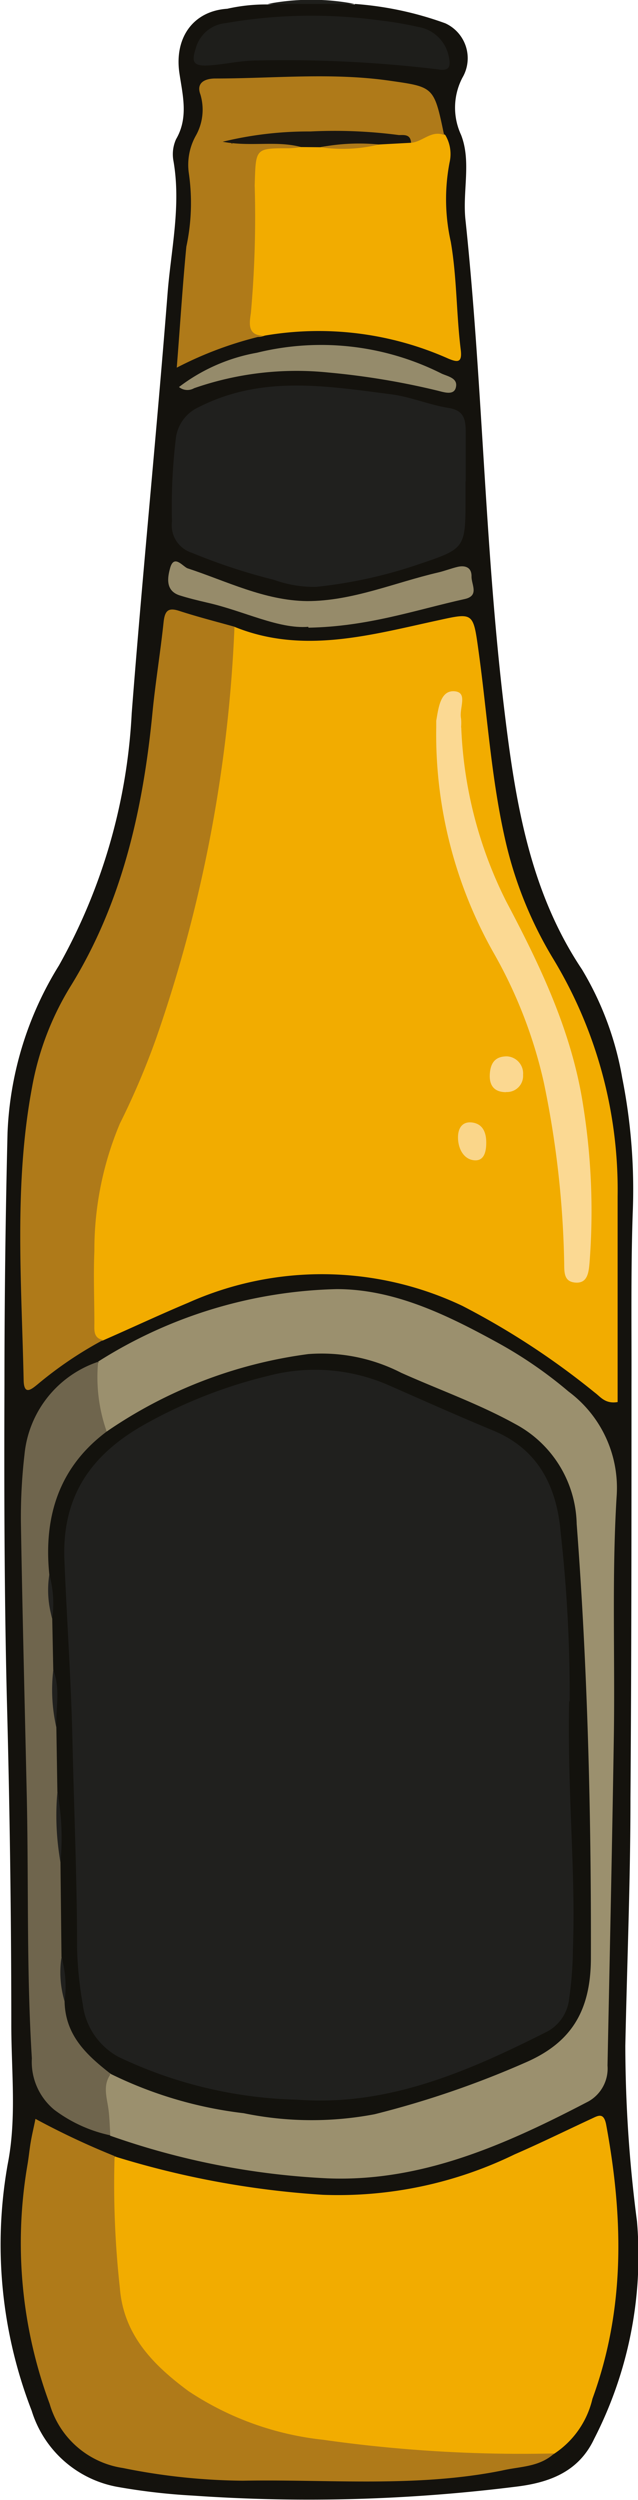 <svg xmlns="http://www.w3.org/2000/svg" viewBox="0 0 37.25 145.86"><defs><style>.cls-1{fill:#14120d;}.cls-1,.cls-10,.cls-11,.cls-12,.cls-13,.cls-14,.cls-2,.cls-3,.cls-4,.cls-5,.cls-6,.cls-7,.cls-8,.cls-9{fill-rule:evenodd;}.cls-2{fill:#1e1e1b;}.cls-3{fill:#f2ac00;}.cls-4{fill:#9b906e;}.cls-5{fill:#af7a19;}.cls-6{fill:#20201e;}.cls-7{fill:#6f654d;}.cls-8{fill:#968b6a;}.cls-9{fill:#958b6b;}.cls-10{fill:#fbd993;}.cls-11{fill:#fbd891;}.cls-12{fill:#fad68a;}.cls-13{fill:#13120d;}.cls-14{fill:#191611;}</style></defs><g id="Capa_2" data-name="Capa 2"><g id="Capa_1-2" data-name="Capa 1"><path class="cls-1" d="M20.72.23A19.56,19.56,0,0,1,26,1.36a2.24,2.24,0,0,1,1,3.17,3.77,3.77,0,0,0-.08,3.34c.6,1.53.09,3.25.25,4.89,1,9.41,1.12,18.88,2.23,28.28.65,5.47,1.45,10.84,4.58,15.52a18.3,18.3,0,0,1,2.35,6.33,33.4,33.4,0,0,1,.61,7.93c-.11,3.33-.06,6.68-.07,10,0,8,0,16.06-.06,24.1,0,4.81-.2,9.62-.3,14.44a79.53,79.53,0,0,0,.68,10.23,23.4,23.4,0,0,1-2.5,12.7c-.91,1.94-2.65,2.56-4.57,2.79a97.36,97.36,0,0,1-18.85.52,36.47,36.47,0,0,1-4.42-.51,6.44,6.44,0,0,1-5-4.44A26.8,26.8,0,0,1,.45,126.26c.52-2.64.22-5.31.21-8,0-6.38-.09-12.77-.26-19.14C.25,93,.24,86.91.26,80.78q0-7.35.18-14.7a20,20,0,0,1,3-9.75A33.55,33.55,0,0,0,7.69,41.61c.63-8.15,1.45-16.29,2.09-24.45.2-2.59.81-5.17.34-7.81a2.13,2.13,0,0,1,.16-1.23c.74-1.27.38-2.58.19-3.88-.29-2.07.83-3.6,2.8-3.73A10.25,10.25,0,0,1,15.62.26a23.5,23.5,0,0,1,5.1,0Z"/><path class="cls-2" d="M20.72.23l-5.1,0a13.46,13.46,0,0,1,5.1,0Z"/><path class="cls-3" d="M13.69,36.57c4,1.63,8,.46,11.94-.39,2-.44,2-.44,2.3,1.73.52,3.72.74,7.48,1.58,11.14a23.34,23.34,0,0,0,2.76,6.84A26,26,0,0,1,36.06,69.8c0,4,0,8,0,12-.73.12-1-.31-1.33-.55A44.81,44.81,0,0,0,27,76.19,19.12,19.12,0,0,0,11,76c-1.67.7-3.31,1.47-5,2.21-.88.23-.81-.5-.83-1-.07-1.48,0-3,0-4.43a22,22,0,0,1,2.39-9.45A62.1,62.1,0,0,0,12.11,47.5a42.29,42.29,0,0,0,1-8.77,3.18,3.18,0,0,1,.55-2.16Z"/><path class="cls-3" d="M6.69,125.81a52,52,0,0,0,12.16,2.24,23.53,23.53,0,0,0,11.2-2.36c1.52-.66,3-1.39,4.51-2.09.38-.18.69-.36.83.35,1,5.39,1.13,10.73-.8,16a5.27,5.27,0,0,1-2.3,3.25,16.15,16.15,0,0,1-5.75.3,62,62,0,0,1-8-.75,36.8,36.8,0,0,1-5-1.37,12.83,12.83,0,0,1-4.45-3,7.92,7.92,0,0,1-2.49-5.71c-.09-1.77-.3-3.53-.22-5.31,0-.54-.07-1.11.35-1.55Z"/><path class="cls-4" d="M5.73,79.44a27.17,27.17,0,0,1,13.93-4.23c3.37,0,6.45,1.51,9.42,3.14a25,25,0,0,1,4.12,2.84A7,7,0,0,1,36,87.34c-.28,4.63-.09,9.29-.16,13.94-.1,6.41-.24,12.82-.37,19.23a2.2,2.2,0,0,1-1.11,2.09c-4.81,2.51-9.73,4.71-15.23,4.49a44.37,44.37,0,0,1-12.7-2.49c-.49-1.2-1-2.41-.14-3.67a1.34,1.34,0,0,1,1.15.13,30.13,30.13,0,0,0,12.64,2.14,15.14,15.14,0,0,0,4.34-1,33.64,33.64,0,0,0,7.41-3,4.34,4.34,0,0,0,2.24-4c0-4.83.11-9.65,0-14.47-.13-4-.39-8.09-.75-12.12A6.09,6.09,0,0,0,30,83.47c-3.42-1.77-6.86-3.51-10.71-4-2-.28-3.89.46-5.77,1a26.26,26.26,0,0,0-6.08,2.72,1.67,1.67,0,0,1-1.35.42,4.3,4.3,0,0,1-.34-4.14Z"/><path class="cls-5" d="M13.69,36.57a83.28,83.28,0,0,1-4.57,24A44.69,44.69,0,0,1,7,65.55,19,19,0,0,0,5.51,73c-.06,1.39,0,2.79,0,4.18,0,.42-.07.89.51,1a22.4,22.4,0,0,0-3.83,2.59c-.37.3-.8.66-.81-.27-.12-5.7-.57-11.4.49-17.06a16.93,16.93,0,0,1,2.22-5.85c3-4.83,4.24-10.24,4.8-15.89.17-1.8.47-3.59.66-5.39.07-.68.27-.88.91-.67,1.08.35,2.17.63,3.25.93Z"/><path class="cls-6" d="M27.18,28.08V29c0,3,0,3-2.73,3.92a27.29,27.29,0,0,1-6,1.32A6.88,6.88,0,0,1,16,33.83a34.12,34.12,0,0,1-4.8-1.58,1.68,1.68,0,0,1-1.16-1.82,33.33,33.33,0,0,1,.22-4.79,2.3,2.3,0,0,1,1.33-1.88C15.26,21.89,19,22.51,22.8,23c1.15.14,2.25.62,3.39.8.85.14,1,.59,1,1.38,0,1,0,1.95,0,2.92Z"/><path class="cls-5" d="M6.69,125.81A54.88,54.88,0,0,0,7,133.5c.22,2.77,2,4.52,4,6a17.55,17.55,0,0,0,7.85,2.84,82.46,82.46,0,0,0,13.51.8c-.89.81-2,.75-3.06,1-5,1-10.08.5-15.12.59a36.37,36.37,0,0,1-7-.74,5.26,5.26,0,0,1-4.28-3.74,27,27,0,0,1-1.3-13.93c.08-.46.12-.92.2-1.38s.17-.81.27-1.32a45,45,0,0,0,4.74,2.22Z"/><path class="cls-3" d="M26,7.88a2.17,2.17,0,0,1,.25,1.59,11.33,11.33,0,0,0,.07,4.64c.36,2.09.32,4.2.58,6.29.1.79-.2.74-.73.52a18.61,18.61,0,0,0-10.71-1.34c-.77.27-1.14-.2-1.08-.87.28-3.12.06-6.24.23-9.36a1.05,1.05,0,0,1,1.13-1.06c.56,0,1.12,0,1.68,0a10,10,0,0,1,1.34,0,13.83,13.83,0,0,0,3.34-.12A8.19,8.19,0,0,1,23.83,8c.71.06,1.36-.94,2.12-.15Z"/><path class="cls-7" d="M6.47,121c-.5.67-.22,1.39-.13,2.11.06.49.07,1,.1,1.47a8.31,8.31,0,0,1-3.27-1.49,3.62,3.62,0,0,1-1.31-3c-.31-5-.19-10-.29-15-.12-5.44-.26-10.88-.35-16.31a32.07,32.07,0,0,1,.21-3.92,6.35,6.35,0,0,1,4.3-5.41,9.53,9.53,0,0,0,.5,4.07.61.61,0,0,1-.22.55C3.63,86.14,2.92,88.87,3.16,92a8.85,8.85,0,0,0,.18,2.52,20.36,20.36,0,0,1,.09,2.92,12.75,12.75,0,0,0,.15,3.38,28.84,28.84,0,0,1,.1,3.72,17.29,17.29,0,0,0,.15,4.13c.19,1.78.07,3.57.1,5.35a10,10,0,0,0,0,2.5,5.24,5.24,0,0,0,1.82,3.55c.29.25.7.46.67,1Z"/><path class="cls-5" d="M17.58,8.58a5.69,5.69,0,0,1-.71.07c-2,0-1.93,0-2,2.17a63.36,63.36,0,0,1-.22,7.42c-.08.58-.24,1.34.74,1.34a21.53,21.53,0,0,0-5.07,1.87c.2-2.51.34-4.79.56-7.06a12.13,12.13,0,0,0,.15-4.25,3.48,3.48,0,0,1,.39-2.2,3.09,3.09,0,0,0,.28-2.43c-.27-.72.32-.93.87-.93,3.4,0,6.79-.36,10.19.13,2.58.37,2.58.34,3.17,3.17-.75-.31-1.28.42-1.95.45a27,27,0,0,0-6.65-.28,28.07,28.07,0,0,0-3.78.18c-.16,0,.06.27,0,.13s0,0,.08-.06a12.39,12.39,0,0,1,3.44-.15.47.47,0,0,1,.51.43Z"/><path class="cls-2" d="M25.68,4.06A74.5,74.5,0,0,0,15,3.53c-1,0-1.91.24-2.86.29s-.94-.29-.69-1.07a2,2,0,0,1,1.72-1.4,29.16,29.16,0,0,1,9-.16,20.53,20.53,0,0,1,2.24.38,2.18,2.18,0,0,1,1.78,1.67c.14.62.08.9-.57.82Z"/><path class="cls-8" d="M18,36.57c-1.74.14-3.77-.93-5.9-1.41-.55-.13-1.1-.26-1.63-.43-.8-.27-.7-1-.54-1.58.22-.81.7-.15,1,0,2.29.75,4.51,1.89,7,1.92,2.65,0,5.11-1.08,7.65-1.67.39-.09.76-.24,1.15-.33s.82,0,.8.58c0,.47.46,1.11-.4,1.3-2.85.63-5.64,1.61-9.12,1.67Z"/><path class="cls-9" d="M10.45,22.58a10.54,10.54,0,0,1,4.55-2A15.65,15.65,0,0,1,25.79,21.8c.38.17,1,.27.81.86-.15.43-.75.2-1.1.12a43.94,43.94,0,0,0-6.36-1.05,18.18,18.18,0,0,0-7.81.92.78.78,0,0,1-.88-.07Z"/><path class="cls-10" d="M26.93,42.44a24.71,24.71,0,0,0,2.62,10.14c2,3.78,3.84,7.61,4.5,11.93a39.09,39.09,0,0,1,.37,9.17c-.05.57-.12,1.2-.82,1.15s-.65-.63-.66-1.16a56.23,56.23,0,0,0-1.19-10.52,27.27,27.27,0,0,0-2.88-7.47,25.87,25.87,0,0,1-3.4-13.25c0-.12,0-.25,0-.38.13-.74.24-1.78,1.06-1.72s.26,1,.39,1.6a2.9,2.9,0,0,1,0,.51Z"/><path class="cls-11" d="M29.55,63.72c-.74,0-1-.44-.95-1.09s.34-1,1-1a1,1,0,0,1,.94,1.08.94.94,0,0,1-1,1Z"/><path class="cls-12" d="M28.39,66.68c0,.71-.24,1.11-.8,1s-.85-.71-.85-1.32.31-.94.83-.87c.69.09.82.7.82,1.16Z"/><path class="cls-13" d="M3.11,97.44l-.06-3c-.26-.85.06-1.73-.17-2.57-.35-3.43.6-6.3,3.35-8.35A27,27,0,0,1,18,79a10.18,10.18,0,0,1,5.42,1.09c2.23,1,4.53,1.81,6.68,3a6.77,6.77,0,0,1,3.57,5.82c.64,8.43.85,16.86.83,25.32,0,3.21-1.25,5-3.86,6.12a55,55,0,0,1-8.77,3,19.64,19.64,0,0,1-7.64-.06A23.88,23.88,0,0,1,6.47,121c-1.38-1.08-2.67-2.23-2.7-4.26-.25-.84.06-1.73-.18-2.57l-.06-5.55c-.27-1.36.08-2.74-.18-4.09l-.06-3.77c-.26-1.1.07-2.24-.18-3.34Z"/><path class="cls-14" d="M17.58,8.58c-1.45-.39-2.94,0-4.58-.31a21.14,21.14,0,0,1,5.13-.6,28.76,28.76,0,0,1,5.16.21c.3,0,.68-.06.71.45l-1.87.1c-1.14.21-2.3-.08-3.43.16Z"/><path class="cls-5" d="M18.7,8.59a12,12,0,0,1,3.43-.16,9,9,0,0,1-3.43.16Z"/><path class="cls-6" d="M3.35,104.55a14.74,14.74,0,0,1,.18,4.09,15.58,15.58,0,0,1-.18-4.09Z"/><path class="cls-6" d="M3.11,97.44c.43,1.09.14,2.22.18,3.34a9.87,9.87,0,0,1-.18-3.34Z"/><path class="cls-6" d="M2.88,91.86a6.36,6.36,0,0,1,.17,2.57,5.88,5.88,0,0,1-.17-2.57Z"/><path class="cls-6" d="M3.59,114.19a6.19,6.19,0,0,1,.18,2.57,5.88,5.88,0,0,1-.18-2.57Z"/><path class="cls-6" d="M33.23,99.21c-.11,5.49.39,10,.22,14.51a21.63,21.63,0,0,1-.22,2.89A2.47,2.47,0,0,1,32,118.5c-4.63,2.34-9.36,4.41-14.66,4A25.54,25.54,0,0,1,6.91,120a4.05,4.05,0,0,1-2.08-3.08,21.82,21.82,0,0,1-.33-3.25c0-4-.18-8.09-.27-12.14C4.15,98,3.9,94.5,3.76,91c-.15-3.8,1.65-6.17,4.62-7.86a28.46,28.46,0,0,1,7.28-2.87,10.73,10.73,0,0,1,7.13.59c2,.88,4,1.77,6,2.6,2.59,1.07,3.72,3.2,3.95,6a84.94,84.94,0,0,1,.52,9.84Z"/></g></g></svg>